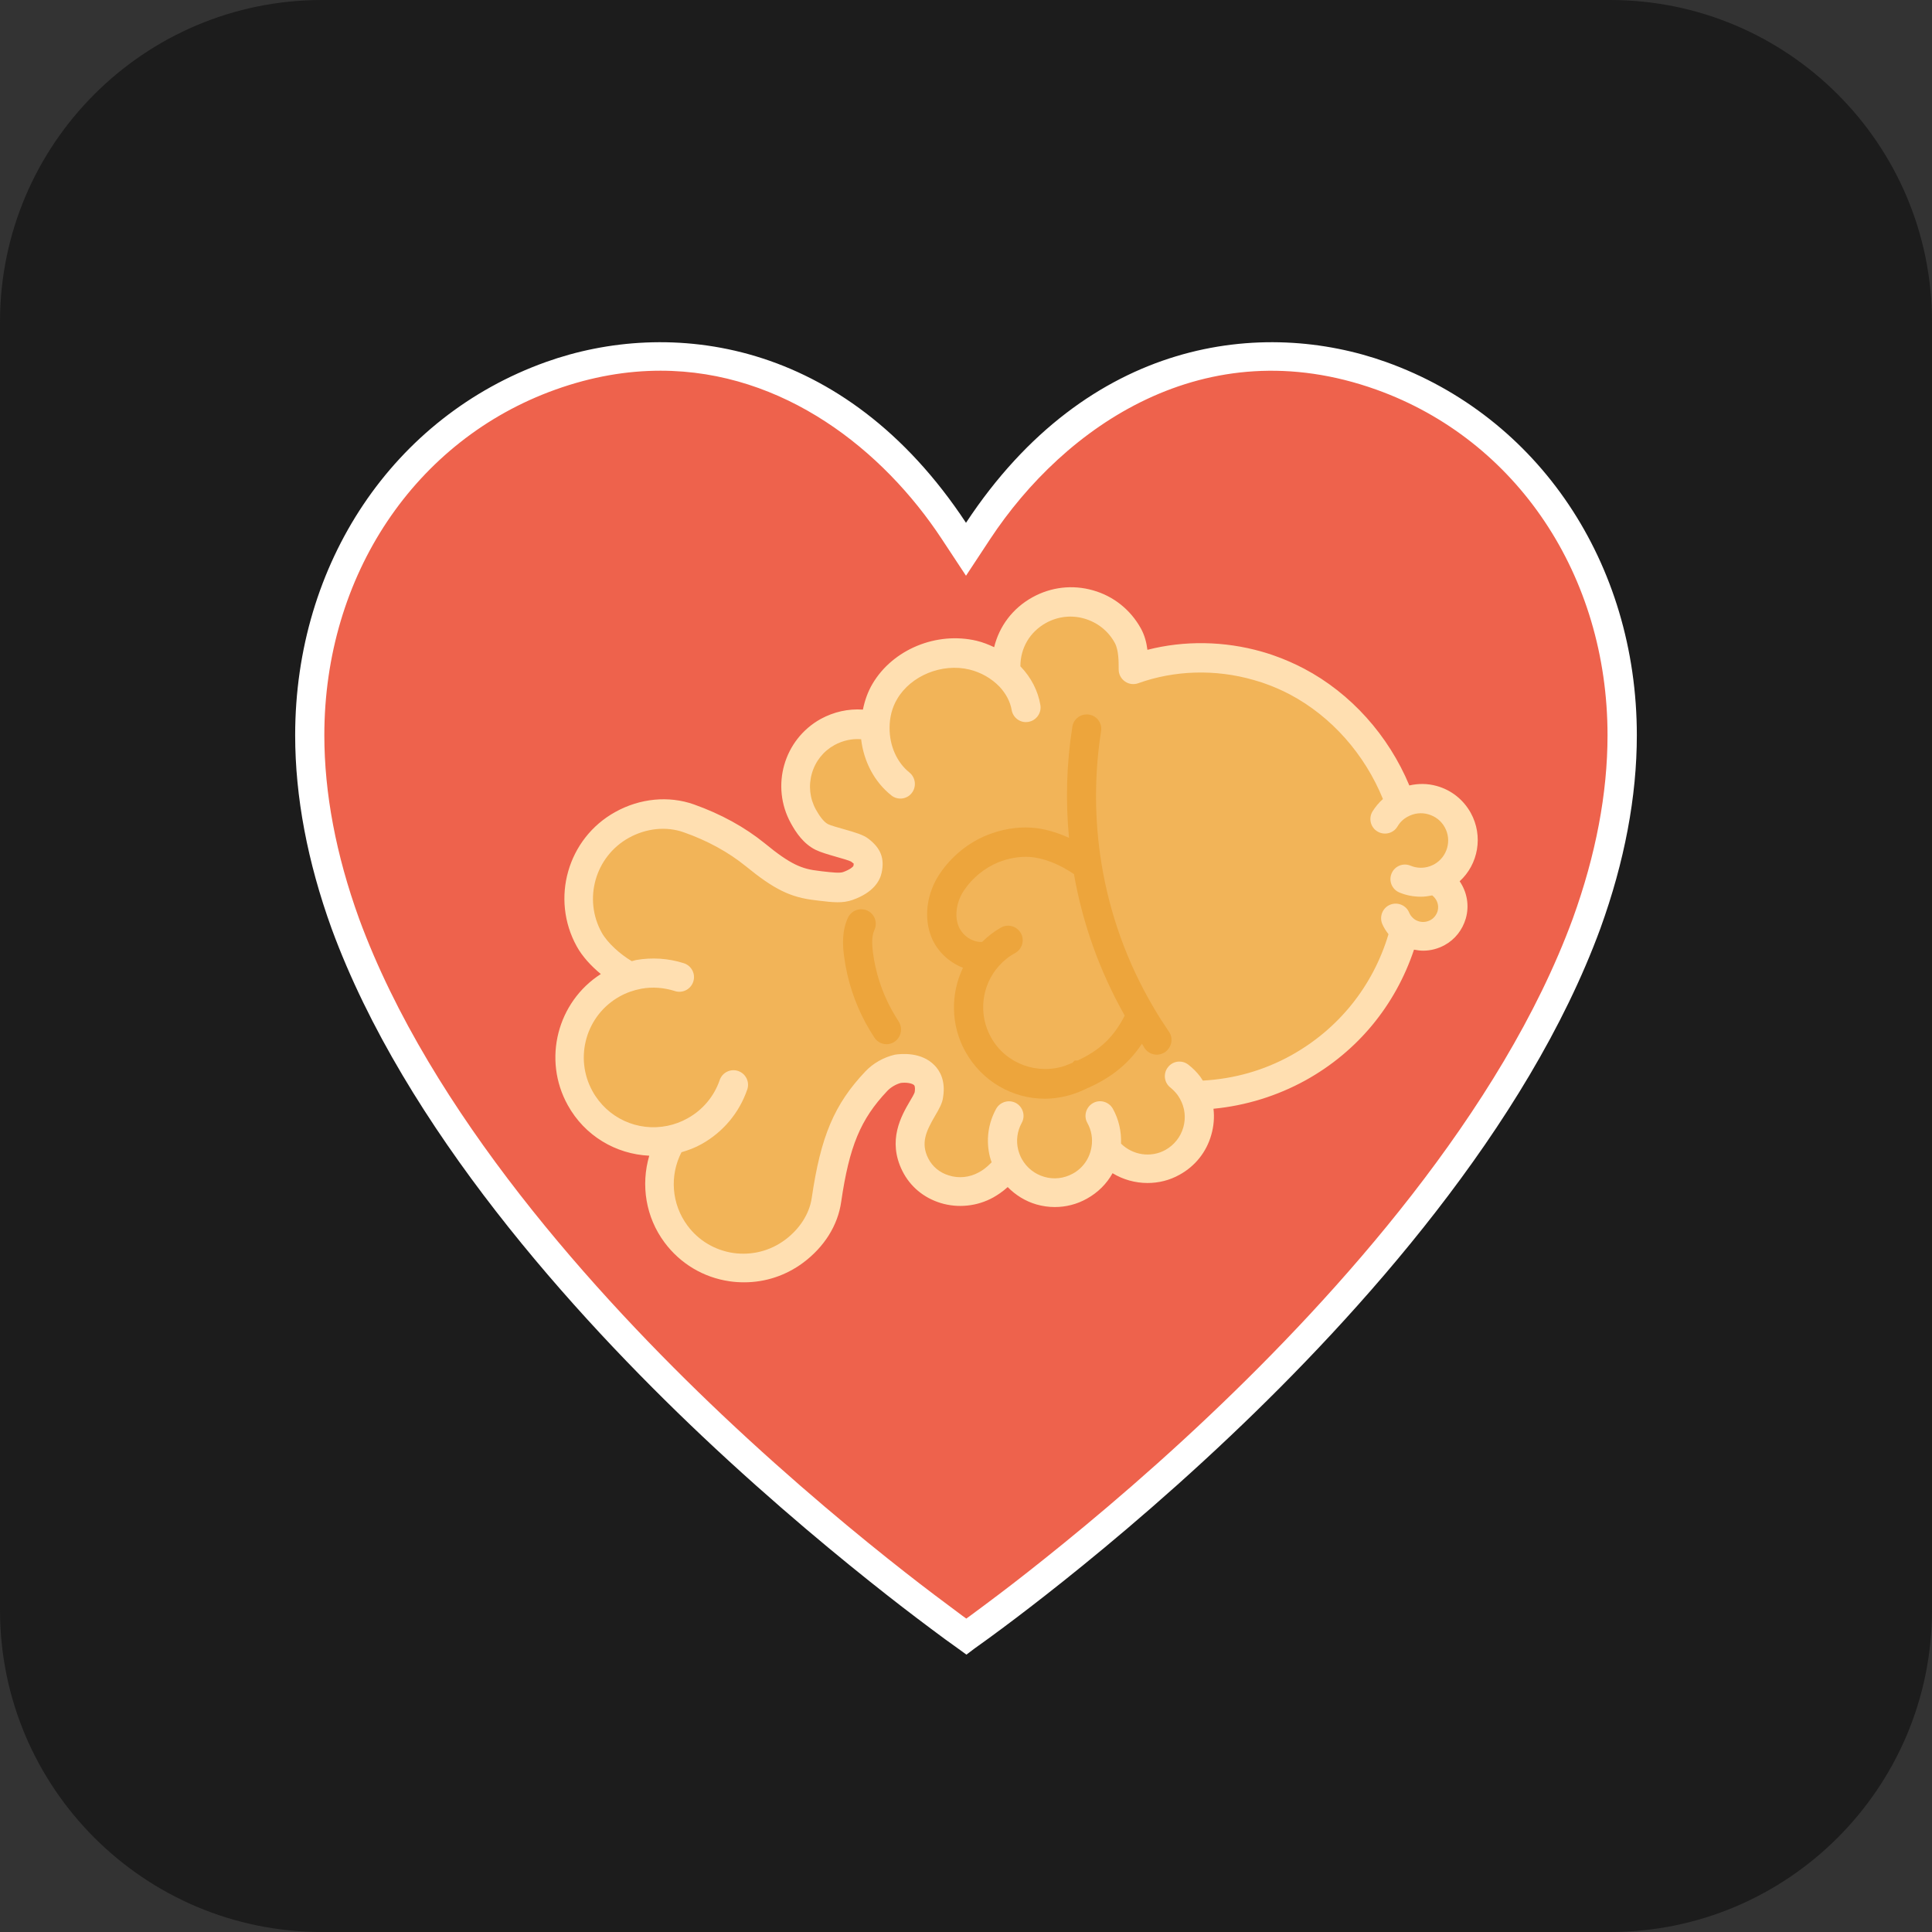 <svg width="72" height="72" viewBox="0 0 72 72" fill="none" xmlns="http://www.w3.org/2000/svg">
<rect x="0" y="0" width="72" height="72" fill="#333333" stroke="none"/>
<path d="M72 12C72 5.373 66.627 0 60 0H12C5.373 0 0 5.373 0 12V60C0 66.627 5.373 72 12 72H60C66.627 72 72 66.627 72 60V12Z" fill="#1C1C1C"/>
<path d="M36.016 60.994C35.891 60.907 35.728 60.788 35.538 60.646C35.027 60.277 34.294 59.728 33.397 59.022C31.603 57.614 29.152 55.592 26.538 53.125C21.299 48.174 15.462 41.483 12.87 34.418C12.027 32.092 11.544 29.739 11.544 27.402C11.544 20.766 15.538 15.793 20.516 14.005C25.473 12.228 31.462 13.592 35.544 19.782L36 20.473L36.451 19.782C40.538 13.592 46.527 12.228 51.478 14.005C56.462 15.793 60.457 20.766 60.457 27.402C60.457 29.739 59.973 32.092 59.13 34.418C56.533 41.483 50.707 48.174 45.473 53.125C42.864 55.592 40.419 57.614 38.63 59.022C37.734 59.722 37 60.271 36.495 60.641C36.299 60.788 36.141 60.902 36.016 60.994Z" fill="#EE624C"/>
<path d="M36.016 61.663L35.701 61.434C35.576 61.342 35.413 61.228 35.218 61.087C34.533 60.581 33.804 60.032 33.065 59.451C31.424 58.163 28.891 56.092 26.169 53.521C21.375 48.989 15.087 42.032 12.359 34.608C11.457 32.114 11 29.69 11 27.402C11 20.989 14.663 15.527 20.337 13.494C24.913 11.853 31.435 12.565 36 19.483C40.565 12.565 47.087 11.853 51.663 13.494C57.337 15.527 61 20.983 61 27.402C61 29.684 60.544 32.108 59.641 34.603C56.913 42.032 50.636 48.989 45.848 53.521C43.141 56.087 40.609 58.163 38.962 59.451C38.234 60.021 37.505 60.576 36.81 61.081C36.614 61.222 36.451 61.342 36.326 61.429L36.016 61.663ZM24.614 13.815C23.37 13.815 22.06 14.032 20.696 14.521C15.467 16.396 12.087 21.451 12.087 27.402C12.087 29.559 12.522 31.858 13.381 34.233C16.033 41.456 22.207 48.277 26.913 52.728C29.603 55.271 32.103 57.32 33.728 58.592C34.462 59.168 35.179 59.706 35.853 60.206L36.011 60.32C36.06 60.282 36.114 60.244 36.169 60.206C36.853 59.701 37.571 59.163 38.288 58.597C39.913 57.32 42.419 55.271 45.093 52.733C49.794 48.282 55.957 41.462 58.614 34.233C59.473 31.858 59.908 29.559 59.908 27.402C59.908 21.451 56.527 16.396 51.294 14.521C44.902 12.233 39.669 15.896 36.902 20.087L36 21.456L35.093 20.081C32.919 16.782 29.212 13.815 24.614 13.815Z" fill="white"/>
<path d="M24.968 42.505L24.962 42.467C23.652 42.733 22.266 42.141 21.587 40.913C20.745 39.396 21.294 37.483 22.81 36.641C23.12 36.467 23.446 36.353 23.777 36.293L23.207 36.255C22.685 35.978 22.228 35.554 21.924 35C21.082 33.483 21.631 31.57 23.147 30.728C23.935 30.288 24.843 30.206 25.636 30.483C26.288 30.717 27.234 31.119 28.114 31.837C29.098 32.641 29.62 32.891 30.424 32.983C30.989 33.049 31.294 33.092 31.565 33C31.891 32.886 32.239 32.684 32.299 32.375C32.364 32.049 32.299 31.891 32.016 31.668C31.805 31.5 30.935 31.337 30.603 31.179C30.299 31.032 30.087 30.723 29.913 30.407C29.294 29.288 29.696 27.88 30.815 27.261C31.375 26.951 32.006 26.896 32.576 27.059L32.593 27.092C32.593 26.625 32.712 26.152 32.951 25.75C33.593 24.657 35.005 24.108 36.239 24.402C36.761 24.527 37.255 24.804 37.625 25.195L37.451 24.858C37.451 24.005 37.902 23.174 38.707 22.733C39.88 22.081 41.364 22.505 42.011 23.679C42.218 24.054 42.223 24.532 42.223 24.929L42.212 24.934L42.223 24.94C43.701 24.407 45.343 24.375 46.853 24.804C46.962 24.837 47.071 24.869 47.174 24.902C47.212 24.913 47.245 24.924 47.283 24.94C47.636 25.065 47.978 25.212 48.31 25.386C50.114 26.337 51.511 28.016 52.179 29.94C52.935 29.521 53.88 29.793 54.299 30.549C54.718 31.304 54.446 32.25 53.69 32.668C53.614 32.712 53.533 32.75 53.451 32.777C53.946 33 54.212 33.554 54.06 34.092C53.891 34.679 53.277 35.022 52.69 34.853C52.505 34.799 52.348 34.706 52.218 34.581L52.304 34.706C51.75 36.793 50.38 38.663 48.348 39.793C47.163 40.451 45.891 40.782 44.625 40.82L44.255 40.445C44.31 40.516 44.359 40.597 44.408 40.679C44.924 41.614 44.587 42.793 43.652 43.309C42.804 43.782 41.75 43.543 41.174 42.793C41.087 43.364 40.745 43.891 40.201 44.195C39.266 44.712 38.087 44.375 37.571 43.44C37.413 43.636 36.94 44.021 36.707 44.152C35.772 44.668 34.554 44.353 34.076 43.396C33.457 42.157 34.527 41.261 34.582 40.777C34.625 40.375 34.598 40.119 34.245 39.88C34.12 39.793 33.761 39.744 33.446 39.815C33.13 39.886 32.837 40.049 32.614 40.282C31.5 41.456 31.06 42.619 30.756 44.706C30.647 45.451 30.201 46.13 29.549 46.614C28.158 47.652 26.19 47.358 25.152 45.967C24.381 44.934 24.348 43.565 24.968 42.505Z" fill="#F2B458"/>
<path d="M23.821 36.304L25.337 36.407C24.853 36.25 24.332 36.212 23.821 36.304Z" fill="url(#paint0_linear)"/>
<path d="M37.424 42.978L37.609 41.581C37.375 42 37.304 42.5 37.424 42.978Z" fill="url(#paint1_linear)"/>
<path d="M41 41.57L41.223 42.799C41.283 42.396 41.217 41.962 41 41.57Z" fill="url(#paint2_linear)"/>
<path d="M43.951 40.097L44.299 40.451C44.196 40.32 44.081 40.201 43.951 40.097Z" fill="url(#paint3_linear)"/>
<path d="M37.658 25.201L38.256 26.358C38.179 25.918 37.962 25.527 37.658 25.201Z" fill="url(#paint4_linear)"/>
<path d="M42.245 24.94L42.255 24.945C42.255 24.94 42.255 24.94 42.255 24.934C42.25 24.934 42.245 24.94 42.245 24.94Z" fill="url(#paint5_linear)"/>
<path d="M42.255 24.934V24.94C43.734 24.407 45.375 24.375 46.886 24.804C45.375 24.38 43.734 24.402 42.255 24.934Z" fill="url(#paint6_linear)"/>
<path d="M52.011 34.217C52.065 34.353 52.152 34.478 52.255 34.581L52.011 34.217Z" fill="url(#paint7_linear)"/>
<path d="M47.206 24.913C47.245 24.924 47.277 24.934 47.315 24.951C47.283 24.934 47.245 24.924 47.206 24.913Z" fill="url(#paint8_linear)"/>
<path d="M53.489 32.782L52.38 32.755C52.723 32.896 53.12 32.913 53.489 32.782Z" fill="url(#paint9_linear)"/>
<path d="M51.63 30.516L52.212 29.951C51.968 30.092 51.766 30.288 51.63 30.516Z" fill="url(#paint10_linear)"/>
<path d="M43.561 38.446C43.366 38.158 43.175 37.864 43.002 37.566C42.012 35.892 41.355 34.071 41.045 32.158C40.784 30.533 40.779 28.881 41.034 27.25C41.083 26.951 40.877 26.674 40.583 26.631C40.284 26.587 40.007 26.788 39.964 27.082C39.746 28.457 39.708 29.843 39.839 31.223C39.366 31.011 38.887 30.87 38.42 30.843C37.893 30.81 37.317 30.908 36.79 31.12C36.089 31.402 35.458 31.913 35.023 32.56C34.529 33.294 34.415 34.207 34.719 34.946C34.942 35.473 35.382 35.87 35.887 36.066C35.42 37.044 35.431 38.207 35.974 39.185C36.599 40.31 37.746 40.946 38.936 40.946C39.442 40.946 39.953 40.826 40.442 40.593L40.464 40.582C40.469 40.576 40.48 40.576 40.485 40.571L40.583 40.528C41.447 40.136 42.072 39.625 42.556 38.897C42.594 38.951 42.627 39.011 42.659 39.066C42.762 39.218 42.936 39.305 43.11 39.305C43.214 39.305 43.322 39.272 43.415 39.212C43.67 39.033 43.735 38.691 43.561 38.446ZM40.159 39.522H40.05L39.964 39.609C39.887 39.642 39.811 39.669 39.73 39.701C39.724 39.701 39.724 39.707 39.724 39.707C38.681 40.076 37.48 39.653 36.931 38.658C36.453 37.799 36.572 36.734 37.224 36C37.398 35.805 37.599 35.642 37.833 35.517C38.094 35.37 38.192 35.038 38.045 34.778C37.898 34.517 37.567 34.419 37.306 34.566C37.045 34.712 36.811 34.897 36.599 35.104C36.262 35.12 35.882 34.892 35.73 34.533C35.561 34.136 35.643 33.598 35.931 33.174C36.241 32.712 36.708 32.337 37.203 32.136C37.583 31.984 37.991 31.913 38.36 31.935C38.887 31.968 39.485 32.207 40.023 32.576C40.349 34.43 40.985 36.201 41.915 37.848C41.507 38.647 40.996 39.136 40.159 39.522Z" fill="#EDA53C"/>
<path d="M33.217 37.61C32.859 36.952 32.63 36.24 32.533 35.501C32.5 35.24 32.473 34.903 32.587 34.659C32.712 34.387 32.598 34.061 32.326 33.936C32.054 33.811 31.734 33.925 31.603 34.197C31.37 34.691 31.402 35.229 31.456 35.637C31.571 36.512 31.842 37.349 32.261 38.126C32.364 38.311 32.473 38.496 32.587 38.67C32.69 38.827 32.864 38.914 33.038 38.914C33.141 38.914 33.245 38.887 33.337 38.822C33.587 38.653 33.652 38.316 33.489 38.066C33.397 37.92 33.304 37.767 33.217 37.61Z" fill="#EDA53C"/>
<path d="M54.81 30.293C54.538 29.804 54.092 29.445 53.549 29.293C53.206 29.195 52.859 29.195 52.522 29.271C51.745 27.407 50.342 25.837 48.598 24.918C48.245 24.733 47.875 24.57 47.505 24.44C47.462 24.424 47.419 24.407 47.38 24.396C47.266 24.358 47.147 24.32 47.033 24.288C45.63 23.886 44.136 23.864 42.761 24.217C42.728 23.951 42.658 23.674 42.516 23.418C42.13 22.723 41.5 22.217 40.734 22C39.967 21.782 39.169 21.875 38.473 22.261C37.739 22.668 37.239 23.337 37.049 24.119C36.842 24.021 36.625 23.934 36.397 23.88C34.902 23.527 33.272 24.201 32.516 25.483C32.342 25.777 32.228 26.103 32.158 26.445C31.614 26.407 31.076 26.527 30.587 26.793C29.207 27.559 28.712 29.299 29.473 30.679C29.663 31.027 29.946 31.451 30.402 31.674C30.592 31.766 30.859 31.842 31.141 31.924C31.332 31.978 31.652 32.07 31.717 32.108C31.783 32.157 31.81 32.184 31.815 32.184C31.815 32.195 31.815 32.222 31.804 32.271C31.794 32.299 31.69 32.402 31.419 32.5C31.288 32.543 31.033 32.516 30.647 32.472L30.522 32.456C29.891 32.386 29.473 32.228 28.495 31.424C27.756 30.826 26.87 30.337 25.859 29.978C24.919 29.646 23.848 29.75 22.929 30.261C21.152 31.244 20.511 33.494 21.495 35.271C21.701 35.646 22.033 36.005 22.391 36.299C20.772 37.337 20.212 39.478 21.158 41.184C21.788 42.326 22.946 43.011 24.196 43.07C23.875 44.163 24.065 45.364 24.766 46.304C25.353 47.092 26.212 47.608 27.19 47.75C27.37 47.777 27.554 47.788 27.734 47.788C28.522 47.788 29.283 47.538 29.929 47.059C30.717 46.472 31.223 45.668 31.348 44.793C31.652 42.712 32.071 41.712 33.06 40.663C33.201 40.511 33.402 40.402 33.571 40.358C33.772 40.331 33.995 40.369 34.065 40.44C34.114 40.494 34.098 40.636 34.087 40.706C34.071 40.761 33.984 40.918 33.913 41.032C33.592 41.581 33.06 42.5 33.63 43.641C33.919 44.217 34.419 44.636 35.049 44.831C35.701 45.032 36.419 44.956 37.016 44.625C37.19 44.527 37.359 44.413 37.554 44.239C37.848 44.538 38.212 44.766 38.625 44.886C38.853 44.951 39.081 44.983 39.31 44.983C39.723 44.983 40.136 44.88 40.511 44.668C40.919 44.44 41.245 44.114 41.462 43.722C41.853 43.962 42.31 44.087 42.766 44.087C43.174 44.087 43.587 43.989 43.962 43.777C44.544 43.456 44.962 42.929 45.141 42.293C45.234 41.972 45.261 41.641 45.223 41.32C46.419 41.206 47.598 40.842 48.652 40.261C50.587 39.19 52 37.472 52.696 35.391C52.81 35.413 52.924 35.429 53.038 35.429C53.315 35.429 53.587 35.358 53.837 35.222C54.223 35.011 54.5 34.657 54.625 34.233C54.766 33.744 54.669 33.239 54.397 32.842C55.087 32.217 55.288 31.157 54.81 30.293ZM53.576 33.951C53.533 34.097 53.44 34.217 53.31 34.288C53.179 34.358 53.027 34.38 52.88 34.337C52.788 34.309 52.706 34.266 52.641 34.195C52.587 34.141 52.544 34.081 52.516 34.011C52.402 33.733 52.081 33.603 51.804 33.717C51.527 33.831 51.397 34.152 51.511 34.429C51.571 34.57 51.652 34.695 51.745 34.815C51.169 36.744 49.891 38.342 48.125 39.326C47.098 39.896 45.989 40.206 44.826 40.271C44.794 40.222 44.766 40.174 44.734 40.13C44.609 39.962 44.456 39.809 44.288 39.679C44.054 39.494 43.712 39.532 43.527 39.771C43.342 40.005 43.38 40.347 43.62 40.532C43.712 40.608 43.799 40.695 43.87 40.788C43.908 40.842 43.946 40.896 43.978 40.956C44.158 41.282 44.201 41.657 44.098 42.016C43.995 42.375 43.761 42.668 43.435 42.853C42.891 43.157 42.212 43.049 41.777 42.619C41.794 42.168 41.696 41.722 41.473 41.32C41.326 41.059 40.995 40.962 40.734 41.108C40.473 41.255 40.375 41.587 40.522 41.847C40.674 42.119 40.728 42.429 40.679 42.733C40.614 43.163 40.359 43.532 39.978 43.739C39.652 43.918 39.277 43.962 38.919 43.858C38.56 43.755 38.266 43.521 38.081 43.195C38.022 43.087 37.978 42.972 37.946 42.853C37.859 42.511 37.908 42.157 38.076 41.847C38.223 41.587 38.125 41.255 37.864 41.108C37.603 40.967 37.272 41.059 37.125 41.32C36.821 41.869 36.739 42.505 36.891 43.114C36.908 43.184 36.935 43.25 36.956 43.315C36.745 43.532 36.609 43.619 36.478 43.69C36.136 43.88 35.728 43.924 35.359 43.804C35.016 43.701 34.745 43.472 34.592 43.168C34.304 42.597 34.516 42.152 34.842 41.592C34.995 41.331 35.125 41.108 35.147 40.88C35.245 40.271 35.022 39.896 34.821 39.695C34.342 39.206 33.609 39.266 33.353 39.304C32.929 39.402 32.538 39.625 32.25 39.929C31.092 41.152 30.587 42.342 30.25 44.652C30.163 45.233 29.804 45.799 29.256 46.206C28.701 46.619 28.016 46.793 27.326 46.695C26.641 46.592 26.033 46.233 25.62 45.674C25.027 44.875 24.946 43.815 25.397 42.94C25.658 42.864 25.908 42.771 26.147 42.636C26.946 42.19 27.549 41.472 27.848 40.603C27.946 40.32 27.794 40.011 27.511 39.913C27.228 39.815 26.919 39.967 26.821 40.25C26.614 40.858 26.185 41.369 25.62 41.679C25.386 41.809 25.136 41.902 24.875 41.956C23.761 42.184 22.636 41.668 22.082 40.668C21.386 39.413 21.842 37.831 23.092 37.136C23.342 36.994 23.614 36.902 23.897 36.847C24.31 36.771 24.745 36.804 25.152 36.934C25.435 37.027 25.745 36.869 25.837 36.581C25.929 36.293 25.772 35.989 25.484 35.896C24.908 35.712 24.294 35.674 23.707 35.777C23.652 35.788 23.598 35.809 23.544 35.82C23.125 35.57 22.647 35.152 22.424 34.755C21.728 33.5 22.185 31.918 23.435 31.223C24.087 30.864 24.832 30.788 25.478 31.016C26.375 31.331 27.152 31.761 27.794 32.282C28.853 33.146 29.462 33.445 30.386 33.549L30.511 33.565C31.049 33.63 31.402 33.668 31.772 33.538C32.554 33.261 32.794 32.826 32.859 32.511C32.967 31.983 32.821 31.614 32.375 31.266C32.185 31.114 31.891 31.027 31.429 30.896C31.223 30.837 30.967 30.766 30.864 30.717C30.679 30.625 30.516 30.364 30.408 30.174C30.179 29.761 30.125 29.282 30.256 28.826C30.386 28.369 30.685 27.994 31.098 27.766C31.408 27.598 31.75 27.521 32.092 27.549C32.19 28.386 32.592 29.146 33.217 29.641C33.315 29.723 33.435 29.761 33.554 29.761C33.712 29.761 33.875 29.69 33.978 29.554C34.163 29.32 34.125 28.978 33.891 28.788C33.424 28.413 33.147 27.793 33.152 27.119C33.152 26.728 33.25 26.358 33.435 26.049C33.946 25.179 35.103 24.706 36.125 24.951C36.549 25.054 36.946 25.277 37.245 25.587C37.489 25.848 37.647 26.146 37.701 26.456C37.75 26.75 38.027 26.956 38.326 26.902C38.62 26.853 38.821 26.57 38.772 26.277C38.685 25.75 38.429 25.25 38.033 24.837C38.033 24.837 38.033 24.837 38.027 24.831C38.027 24.152 38.375 23.554 38.978 23.217C39.419 22.973 39.929 22.913 40.413 23.054C40.897 23.195 41.299 23.511 41.544 23.956C41.69 24.223 41.69 24.636 41.69 24.951C41.69 25.13 41.777 25.293 41.924 25.396C42.071 25.5 42.255 25.521 42.419 25.462C43.766 24.978 45.294 24.929 46.723 25.342C46.821 25.369 46.919 25.402 47.027 25.434L47.12 25.467C47.451 25.581 47.772 25.723 48.071 25.88C49.62 26.701 50.859 28.108 51.538 29.777C51.386 29.913 51.255 30.07 51.147 30.244C50.995 30.5 51.076 30.837 51.337 30.989C51.592 31.141 51.929 31.059 52.081 30.799C52.174 30.641 52.299 30.521 52.462 30.434C52.701 30.304 52.973 30.271 53.234 30.348C53.495 30.424 53.712 30.592 53.842 30.831C54.114 31.32 53.935 31.94 53.446 32.212C53.397 32.239 53.342 32.261 53.288 32.282C53.054 32.364 52.799 32.358 52.565 32.261C52.288 32.146 51.973 32.277 51.859 32.554C51.745 32.831 51.875 33.146 52.152 33.261C52.408 33.369 52.685 33.418 52.956 33.418C53.098 33.418 53.239 33.396 53.375 33.369C53.554 33.511 53.636 33.733 53.576 33.951Z" fill="#FFDFB1"/>
<defs>
<linearGradient id="paint0_linear" x1="24.378" y1="35.994" x2="24.778" y2="36.716" gradientUnits="userSpaceOnUse">
<stop stop-color="#DEA6A9"/>
<stop offset="1" stop-color="#DEA6A9"/>
</linearGradient>
<linearGradient id="paint1_linear" x1="37.242" y1="41.782" x2="37.792" y2="42.774" gradientUnits="userSpaceOnUse">
<stop stop-color="#DEA6A9"/>
<stop offset="1" stop-color="#DEA6A9"/>
</linearGradient>
<linearGradient id="paint2_linear" x1="40.822" y1="41.671" x2="41.396" y2="42.706" gradientUnits="userSpaceOnUse">
<stop stop-color="#DEA6A9"/>
<stop offset="1" stop-color="#DEA6A9"/>
</linearGradient>
<linearGradient id="paint3_linear" x1="44.008" y1="40.068" x2="44.24" y2="40.486" gradientUnits="userSpaceOnUse">
<stop stop-color="#DEA6A9"/>
<stop offset="1" stop-color="#DEA6A9"/>
</linearGradient>
<linearGradient id="paint4_linear" x1="37.673" y1="25.193" x2="38.304" y2="26.331" gradientUnits="userSpaceOnUse">
<stop stop-color="#DEA6A9"/>
<stop offset="1" stop-color="#DEA6A9"/>
</linearGradient>
<linearGradient id="paint5_linear" x1="42.248" y1="24.937" x2="42.253" y2="24.945" gradientUnits="userSpaceOnUse">
<stop stop-color="#DEA6A9"/>
<stop offset="1" stop-color="#DEA6A9"/>
</linearGradient>
<linearGradient id="paint6_linear" x1="44.05" y1="23.94" x2="45.087" y2="25.809" gradientUnits="userSpaceOnUse">
<stop stop-color="#DEA6A9"/>
<stop offset="1" stop-color="#DEA6A9"/>
</linearGradient>
<linearGradient id="paint7_linear" x1="52.026" y1="34.212" x2="52.238" y2="34.595" gradientUnits="userSpaceOnUse">
<stop stop-color="#DEA6A9"/>
<stop offset="1" stop-color="#DEA6A9"/>
</linearGradient>
<linearGradient id="paint8_linear" x1="47.242" y1="24.892" x2="47.282" y2="24.965" gradientUnits="userSpaceOnUse">
<stop stop-color="#DEA6A9"/>
<stop offset="1" stop-color="#DEA6A9"/>
</linearGradient>
<linearGradient id="paint9_linear" x1="52.795" y1="32.523" x2="53.069" y2="33.017" gradientUnits="userSpaceOnUse">
<stop stop-color="#DEA6A9"/>
<stop offset="1" stop-color="#DEA6A9"/>
</linearGradient>
<linearGradient id="paint10_linear" x1="51.872" y1="30.141" x2="51.974" y2="30.325" gradientUnits="userSpaceOnUse">
<stop stop-color="#DEA6A9"/>
<stop offset="1" stop-color="#DEA6A9"/>
</linearGradient>
</defs>
</svg>
